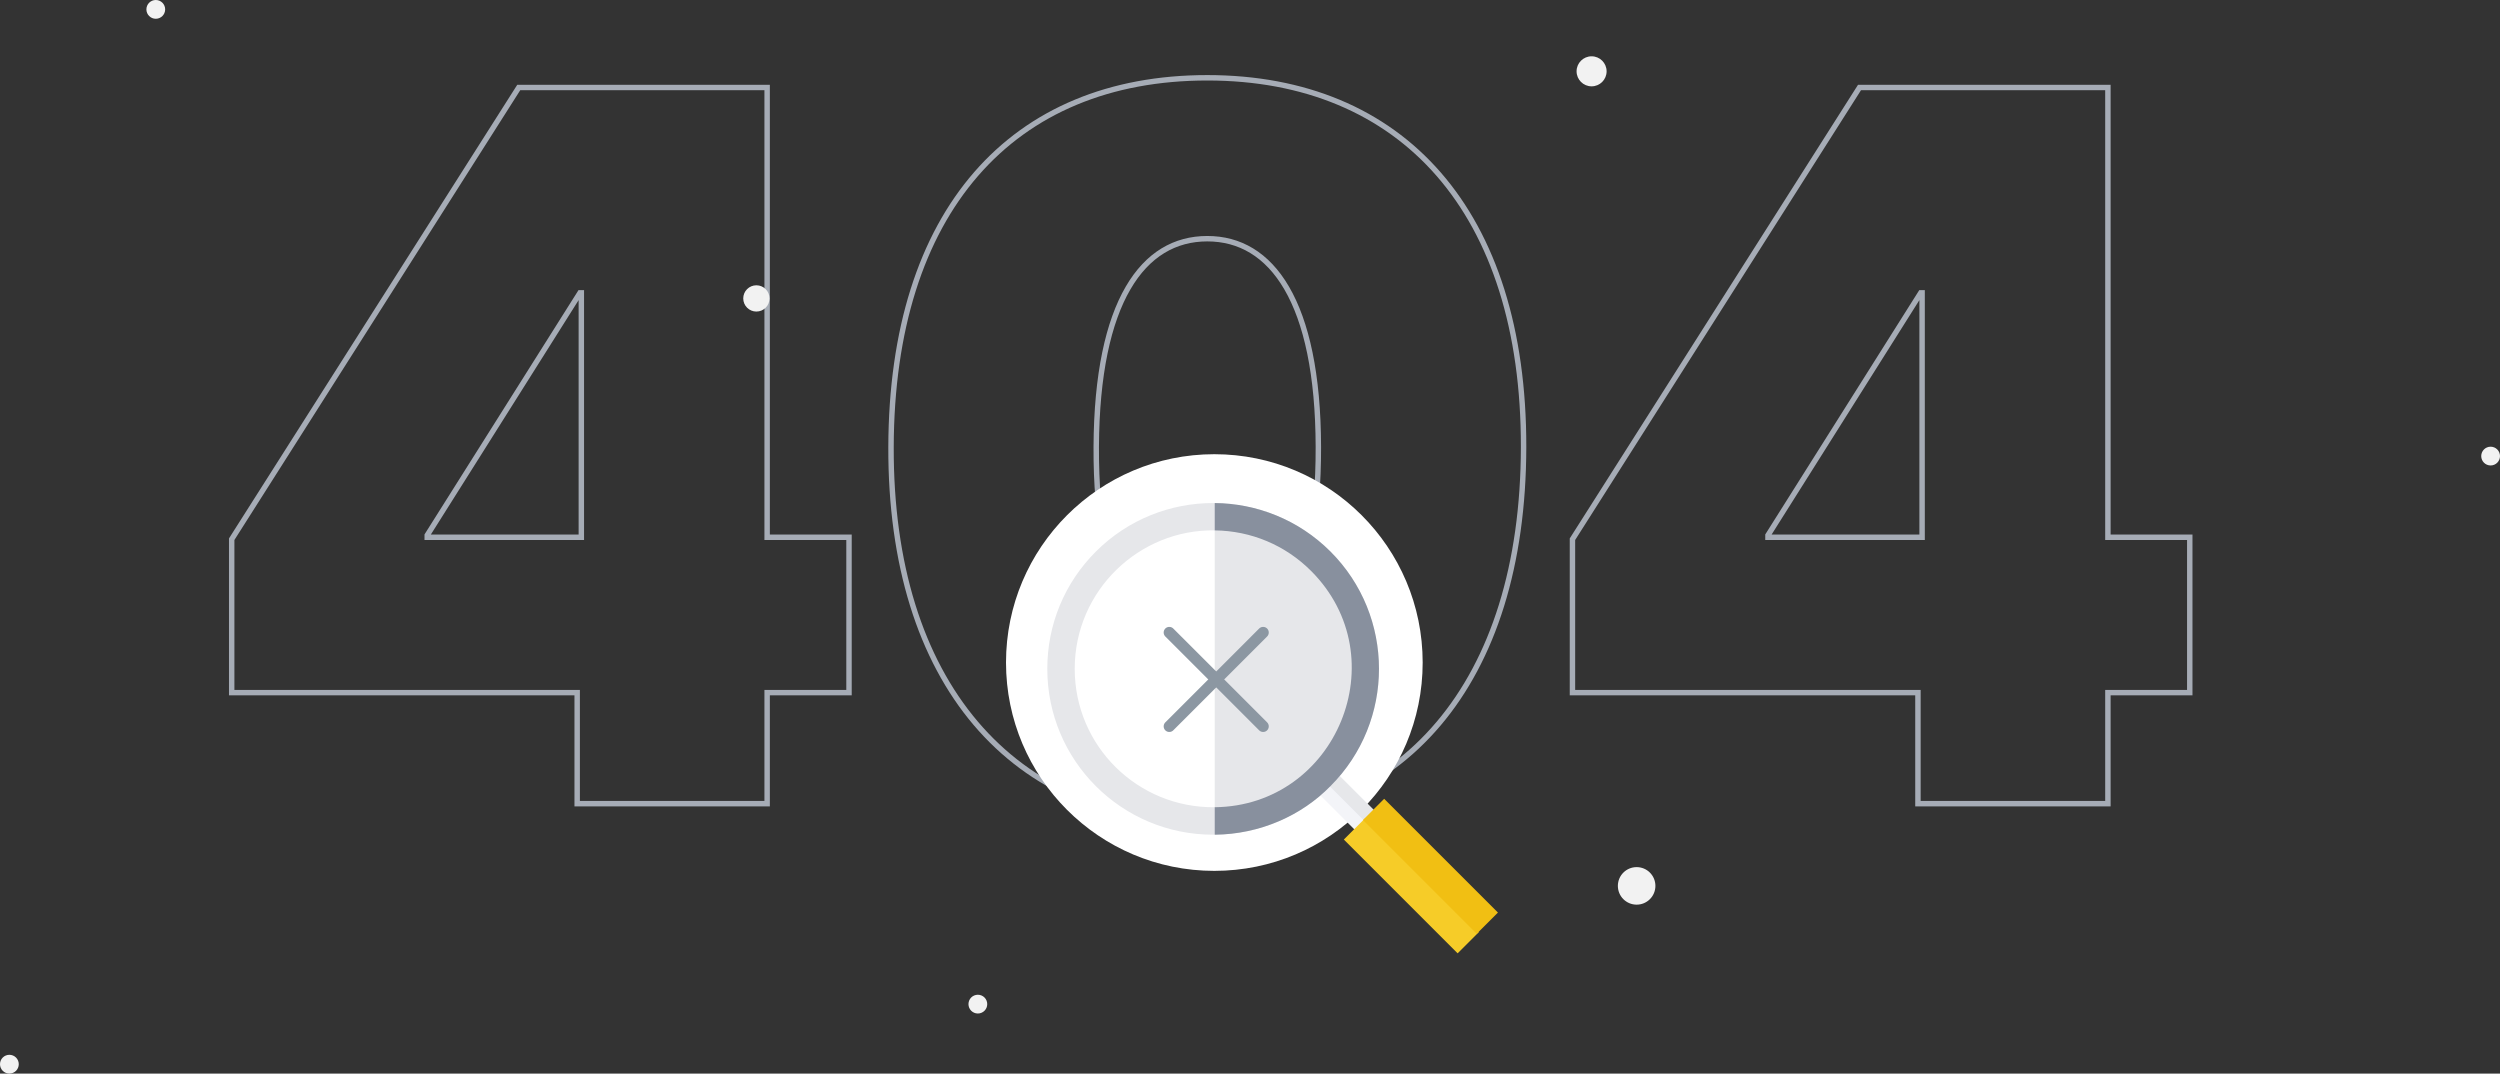 <svg width="666" height="286" viewBox="0 0 666 286" fill="none" xmlns="http://www.w3.org/2000/svg">
<rect x="0" y="0" width="666" height="286" fill="#333333" stroke="none"/>
<path fill-rule="evenodd" clip-rule="evenodd" d="M61 185.238V143.432L137.795 22.589H205.089V142.406H226.897V185.238H205.089V214.823H153.037V185.238H61ZM138.589 24.035H203.643V143.852H225.452V183.792H203.643V213.376H154.483V183.792H62.446V143.852L138.589 24.035ZM114.773 142.406H154.146V79.946L114.773 142.406ZM113.085 142.373L154.113 77.287H155.592V143.852H113.085V142.373ZM383.764 193.29C369.016 210.701 347.729 220.047 321.623 220C295.473 219.953 274.119 210.538 259.35 193.117C244.604 175.725 236.551 150.509 236.644 119.071C236.737 87.593 244.79 62.81 259.5 45.876C274.234 28.914 295.497 20 321.626 20C347.71 20 369.042 28.962 383.82 45.944C398.577 62.901 406.654 87.686 406.607 119.078C406.561 150.649 398.486 175.91 383.764 193.29ZM301.004 162.146C306.164 171.197 313.34 175.319 321.626 175.319C329.911 175.319 337.063 171.198 342.212 162.147C347.406 153.018 350.536 138.885 350.49 119.079C350.444 99.735 347.315 85.975 342.15 77.102C337.033 68.312 329.929 64.311 321.626 64.311C313.324 64.311 306.243 68.31 301.137 77.101C295.983 85.975 292.854 99.736 292.762 119.082C292.67 138.886 295.8 153.018 301.004 162.146ZM418.18 185.238V143.432L494.975 22.589H562.269V142.406H584.077V185.238H562.269V214.823H510.217V185.238H418.18ZM495.769 24.035H560.823V143.852H582.631V183.792H560.823V213.376H511.663V183.792H419.625V143.852L495.769 24.035ZM471.953 142.406H511.326V79.946L471.953 142.406ZM470.264 142.373L511.293 77.287H512.772V143.852H470.264V142.373ZM405.162 119.075C405.069 181.758 373.097 218.646 321.626 218.553C270.063 218.461 237.905 181.48 238.09 119.075C238.275 56.578 270.063 21.446 321.626 21.446C373.097 21.446 405.254 56.763 405.162 119.075ZM291.316 119.075C291.132 158.922 303.884 176.765 321.626 176.765C339.368 176.765 352.028 158.922 351.935 119.075C351.843 80.153 339.368 62.865 321.626 62.865C303.884 62.865 291.501 80.153 291.316 119.075Z" fill="#A6ACB6"/>
<circle cx="41.5" cy="2.5" r="2.5" fill="#F2F2F2"/>
<circle cx="424" cy="19" r="4" fill="#F2F2F2"/>
<circle cx="201.5" cy="79.5" r="3.5" fill="#F2F2F2"/>
<circle cx="260.5" cy="267.5" r="2.5" fill="#F2F2F2"/>
<circle cx="663.5" cy="121.5" r="2.5" fill="#F2F2F2"/>
<circle cx="2.5" cy="283.5" r="2.5" fill="#F2F2F2"/>
<circle cx="436" cy="236" r="5" fill="#F2F2F2"/>
<circle cx="323.5" cy="176.5" r="55.5" fill="white"/>
<path d="M351.856 206.844C338.077 220.323 318.031 222.235 302.576 213.096C279.859 199.67 275.802 168.377 294.418 149.623C311.53 132.892 336.772 134.438 351.853 149.515C367.685 165.345 367.685 191.012 351.856 206.844Z" fill="white"/>
<path d="M351.856 206.844C343.646 214.871 333.719 218.614 323.605 218.715V137.645C333.84 137.749 344.041 141.706 351.853 149.516C367.685 165.345 367.685 191.012 351.856 206.844Z" fill="#E6E7EA"/>
<path d="M354.436 146.932C337.218 129.718 309.189 129.687 291.944 146.932C283.603 155.268 279 166.365 279 178.179C279 202.599 298.765 222.366 323.189 222.366C334.759 222.366 345.861 217.946 354.329 209.533C372.414 191.047 370.963 163.459 354.436 146.932ZM349.273 204.26C342.936 210.738 333.633 214.935 323.605 215.045C303.13 215.269 286.309 198.817 286.304 178.179C286.309 157.216 303.616 140.953 323.605 141.296C333.305 141.403 342.402 145.228 349.273 152.095C363.653 166.479 363.653 189.879 349.273 204.26Z" fill="#E6E7EA"/>
<path d="M354.438 204.261L368.414 218.238C365.187 221.47 366.366 220.29 363.252 223.404L349.273 209.425L354.438 204.261Z" fill="#F3F4F8"/>
<path d="M354.437 204.261L368.413 218.238L365.724 220.93L351.746 206.952L354.437 204.261Z" fill="#E6E7EA"/>
<path d="M354.436 209.424C346.793 217.237 335.691 222.257 323.605 222.364V215.046C356.041 214.688 372.382 175.209 349.273 152.096C342.402 145.228 333.305 141.404 323.605 141.297V134.012C334.782 134.117 345.925 138.424 354.436 146.932C371.666 164.161 371.666 192.197 354.436 209.424Z" fill="#88909E"/>
<path d="M358 223.657L363.657 218L393.967 248.311L388.311 253.967L358 223.657Z" fill="#F6CC28"/>
<path d="M363.082 218.455L368.739 212.798L399.049 243.108L393.393 248.765L363.082 218.455Z" fill="#F1BF13"/>
<path d="M336.5 168.5L311.5 193.5" stroke="#8C97A2" stroke-width="3" stroke-linecap="round" stroke-linejoin="round"/>
<path d="M311.5 168.5L336.5 193.5" stroke="#8C97A2" stroke-width="3" stroke-linecap="round" stroke-linejoin="round"/>
</svg>
